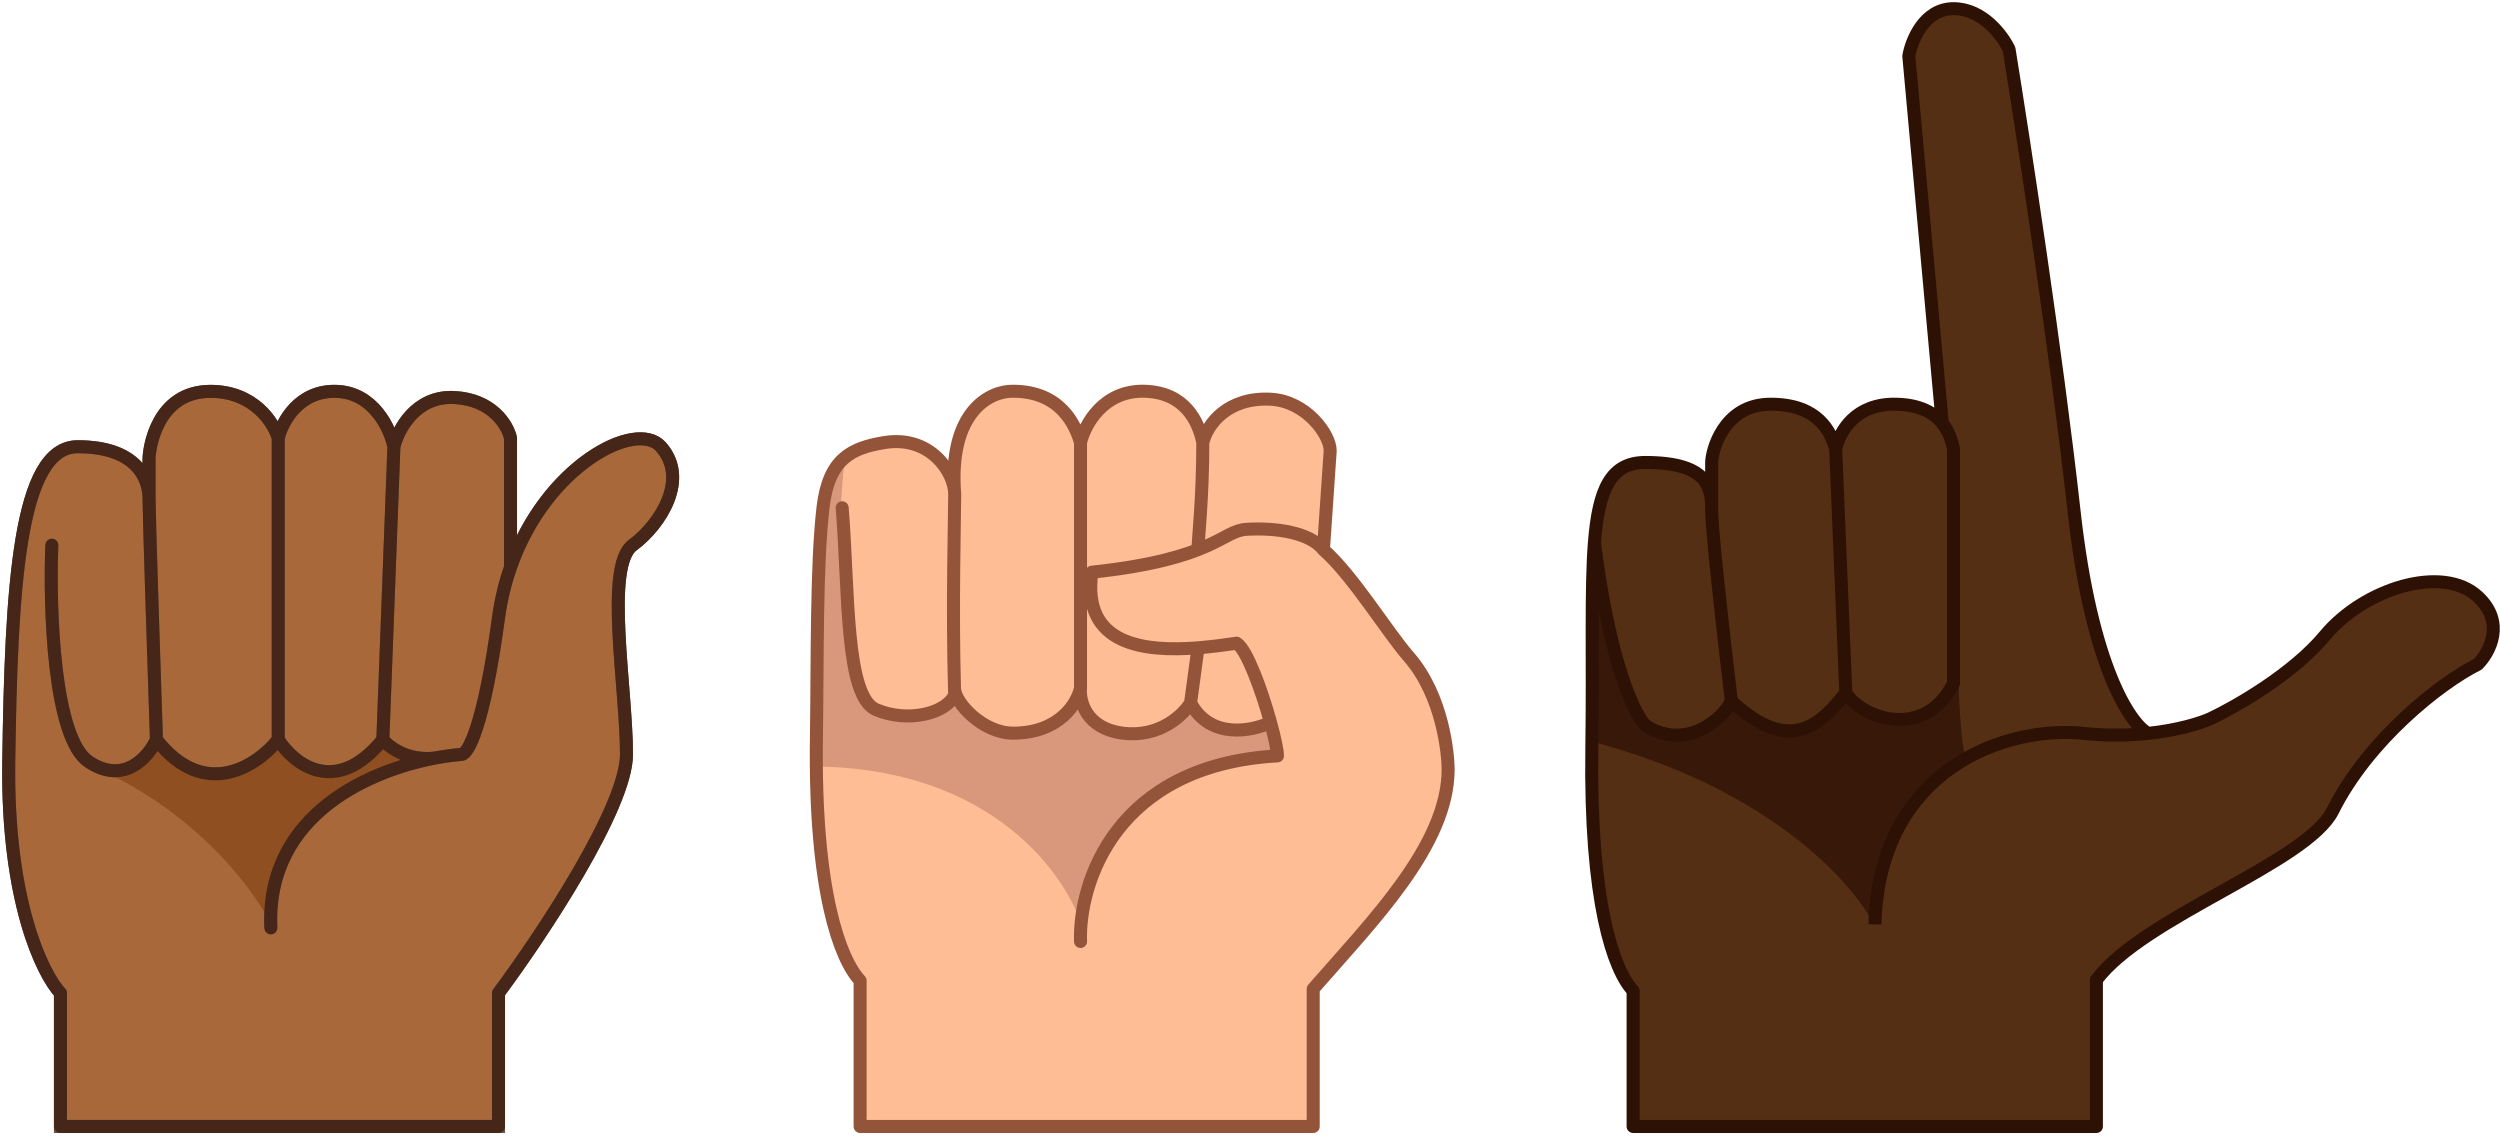 <svg width="576" height="262" viewBox="0 0 576 262" fill="none" xmlns="http://www.w3.org/2000/svg">
<path d="M13.926 259.536H114.856V228.808C124.684 215.577 144.341 186.054 144.341 173.807C144.341 158.497 139.238 130.429 145.759 125.61C152.279 120.79 158.8 110.3 152.279 102.929C146.621 96.532 125.806 107.214 117.621 130.713V100.944C116.983 98.015 113.495 92.042 104.649 91.588C95.804 91.135 91.703 98.96 90.757 102.929C89.907 98.77 86.051 90.397 77.432 90.171C68.814 89.944 64.958 97.258 64.107 100.944C63.068 97.353 58.494 90.171 48.514 90.171C36.04 90.171 34.339 103.496 34.339 105.764V114.836C34.339 110.3 31.504 102.929 17.895 102.929C4.287 102.929 2.585 135.533 2.018 175.508C1.565 207.488 9.768 224.366 13.926 228.808V259.536Z" fill="#A8683A"/>
<path d="M62.406 213.782C61.17 187.418 85.87 176.984 101.814 174.369M34.339 114.836C34.339 110.3 31.504 102.929 17.895 102.929C4.287 102.929 2.585 135.533 2.018 175.508C1.565 207.488 9.768 224.366 13.926 228.808V259.536H114.856V228.808C124.684 215.577 144.341 186.054 144.341 173.807C144.341 158.497 139.238 130.429 145.759 125.61C152.279 120.79 158.8 110.3 152.279 102.929C146.621 96.532 125.806 107.214 117.621 130.713M34.339 114.836C34.339 118.465 35.473 153.394 36.04 170.404M34.339 114.836C34.339 112.568 34.339 107.578 34.339 105.764C34.339 103.496 36.04 90.171 48.514 90.171C58.494 90.171 63.068 97.353 64.107 100.944M36.04 170.404C34.244 174.374 28.612 180.951 20.447 175.508C12.281 170.064 11.374 139.974 11.941 125.61M36.04 170.404C47.153 184.693 59.382 176.358 64.107 170.404M117.621 130.713C116.373 134.295 115.419 138.174 114.856 142.337C111.454 167.513 107.768 173.807 106.351 173.807C104.952 173.919 103.428 174.104 101.814 174.369M117.621 130.713V100.944C116.983 98.015 113.495 92.042 104.649 91.588C95.804 91.135 91.703 98.96 90.757 102.929M90.757 102.929L88.206 170.404M90.757 102.929C89.907 98.77 86.051 90.397 77.432 90.171C68.814 89.944 64.958 97.258 64.107 100.944M88.206 170.404C89.812 172.386 94.783 175.953 101.814 174.369M88.206 170.404C77.319 183.786 67.604 175.98 64.107 170.404M64.107 100.944V170.404" stroke="#6C5448" stroke-width="3"/>
<path d="M22.075 176.889C45.422 187.243 58.707 205.156 62.554 213.209C62.554 180.605 98.844 175.219 96.576 175.219C94.761 175.219 89.771 172.762 87.503 171.533C76.617 182.193 67.657 175.975 64.539 171.533L55.183 177.77H44.126L35.904 171.533L31.368 175.219C29.501 178.174 25.483 177.92 22.075 176.889C20.763 176.308 19.419 175.75 18.043 175.219C19.082 175.783 20.514 176.417 22.075 176.889Z" fill="#8F4F21"/>
<path d="M62.406 213.782C61.17 187.418 85.87 176.984 101.814 174.369M34.339 114.836C34.339 110.3 31.504 102.929 17.895 102.929C4.287 102.929 2.585 135.533 2.018 175.508C1.565 207.488 9.768 224.366 13.926 228.808V259.536H114.856V228.808C124.684 215.577 144.341 186.054 144.341 173.807C144.341 158.497 139.238 130.429 145.759 125.61C152.279 120.79 158.8 110.3 152.279 102.929C146.621 96.532 125.806 107.214 117.621 130.713M34.339 114.836C34.339 118.465 35.473 153.394 36.04 170.404M34.339 114.836C34.339 112.568 34.339 107.578 34.339 105.764C34.339 103.496 36.04 90.171 48.514 90.171C58.494 90.171 63.068 97.353 64.107 100.944M36.04 170.404C34.244 174.374 28.612 180.951 20.447 175.508C12.281 170.064 11.374 139.974 11.941 125.61M36.04 170.404C47.153 184.693 59.382 176.358 64.107 170.404M117.621 130.713C116.373 134.295 115.419 138.174 114.856 142.337C111.454 167.513 107.768 173.807 106.351 173.807C104.952 173.919 103.428 174.104 101.814 174.369M117.621 130.713V100.944C116.983 98.015 113.495 92.042 104.649 91.588C95.804 91.135 91.703 98.96 90.757 102.929M90.757 102.929L88.206 170.404M90.757 102.929C89.907 98.77 86.051 90.397 77.432 90.171C68.814 89.944 64.958 97.258 64.107 100.944M88.206 170.404C89.812 172.386 94.783 175.953 101.814 174.369M88.206 170.404C77.319 183.786 67.604 175.98 64.107 170.404M64.107 100.944V170.404" stroke="#462618" stroke-width="3" stroke-linecap="round" stroke-linejoin="round"/>
<path d="M376.267 259.536H483.006V225.781C493.825 211.217 531.446 198.823 537.476 186.764C545.591 170.534 562.132 157.426 570.871 153.057C573.576 150.352 577.362 143.444 570.871 137.452C562.756 129.961 544.654 135.579 535.603 146.503C528.363 155.241 515.109 162.836 509.387 165.541C507.021 166.627 501.856 168.24 494.921 168.974C490.9 166.897 481.86 153.753 477.865 117.795C473.87 81.836 466.213 31.858 462.884 11.363C461.427 8.242 456.829 2 450.088 2C443.346 2 440.413 9.282 439.788 12.924L447.497 97.503C445.572 95.107 442.376 93.275 436.979 93.133C427.492 92.883 423.871 99.375 422.935 103.433C421.791 99.479 418.94 93.133 407.954 93.133C396.968 93.133 394.369 104.056 394.369 106.553V117.795C394.369 112.801 394.057 106.553 379.076 106.553C371.146 106.553 368.334 112.676 367.352 124.967C366.478 135.894 367.051 151.696 366.757 172.406C366.257 207.611 371.69 223.383 376.267 228.272V259.536Z" fill="#542F13"/>
<path d="M366.76 170.846C407.458 181.583 426.996 203.409 431.677 212.98C431.677 192.257 445.826 178.337 452.9 173.967C451.843 172.91 451.189 159.761 450.814 145.739C450.845 137.066 450.599 126.428 450.403 120.286C450.444 127.065 450.57 136.588 450.814 145.739C450.796 150.876 450.682 155.323 450.403 157.738C449.654 164.23 440.104 166.061 435.422 166.165L424.811 160.859C423.042 163.356 417.882 168.35 411.391 168.35C404.899 168.35 400.155 163.356 398.595 160.859C398.803 161.379 397.783 163.606 392.04 168.35C386.298 173.094 380.285 168.246 377.996 165.229L366.76 135.267V170.846Z" fill="#381809"/>
<path d="M394.371 117.795C394.371 112.801 394.059 106.553 379.078 106.553C371.148 106.553 368.336 112.676 367.354 124.967M394.371 117.795C394.371 121.789 396.72 143.382 398.905 161.489M394.371 117.795C394.371 115.298 394.371 108.551 394.371 106.553C394.371 104.056 396.97 93.133 407.956 93.133C418.942 93.133 421.792 99.479 422.937 103.433M398.905 161.489C396.928 165.858 388.067 173.099 379.078 167.106C376.617 164.606 370.826 152.677 367.354 124.967M398.905 161.489C412.802 174.592 420.067 166.165 425.269 159.611M422.937 103.433C423.873 99.375 427.494 92.883 436.981 93.133C442.378 93.275 445.574 95.107 447.498 97.503M422.937 103.433L425.269 159.611M425.269 159.611C429.118 165.749 443.536 170.534 450.09 157.426V103.433C449.686 101.459 448.957 99.319 447.498 97.503M367.354 124.967C366.48 135.894 367.052 151.696 366.759 172.406C366.259 207.611 371.692 223.383 376.269 228.272V259.536H483.008V225.781C493.827 211.217 531.448 198.823 537.478 186.764C545.592 170.534 562.134 157.426 570.873 153.057C573.578 150.352 577.364 143.444 570.873 137.452C562.758 129.961 544.656 135.579 535.605 146.503C528.365 155.241 515.111 162.836 509.389 165.541C507.023 166.627 501.858 168.24 494.923 168.974M431.988 212.98C432.924 177.089 462.262 167.106 480.051 168.974C485.535 169.55 490.577 169.434 494.923 168.974M494.923 168.974C490.902 166.897 481.862 153.753 477.867 117.795C473.872 81.836 466.215 31.858 462.886 11.363C461.429 8.242 456.831 2 450.09 2C443.348 2 440.415 9.282 439.79 12.924L447.498 97.503" stroke="#2E1105" stroke-width="3" stroke-linejoin="round"/>
<path d="M198.168 260H302.563V227.843C316.16 212.226 333.65 194.698 333.65 177.245C333.65 174.155 332.577 160.472 324.593 151.322C319.581 145.578 311.647 132.537 304.916 126.648L306.478 103.847C306.478 100.156 300.987 92.402 292.735 91.979C282.973 91.478 278.173 97.593 277.13 101.973C276.192 97.384 273.2 90.394 263.688 90.143C254.176 89.893 249.892 97.906 248.953 101.973C247.806 98.01 244.406 90.143 233.392 90.143C228.38 90.028 218.806 94.443 219.893 112.843C219.224 107.778 213.662 100.329 203.721 101.973C196.124 103.23 190.903 105.721 189.613 116.997C188.066 130.526 188.364 151.718 188.104 170.062C187.603 205.356 193.579 221.039 198.168 225.941V260Z" fill="#FEBD95"/>
<path d="M188.729 176.62C229.207 177.37 246.198 202.128 249.633 214.413C248.696 199.421 261.19 186.615 268.373 181.305C274.12 177.058 287.842 174.746 293.984 174.122L292.423 165.689C290.549 168.5 285.551 168.5 280.242 167.251C275.994 166.251 274.932 162.253 274.932 160.379C273.371 165.064 268.373 168.5 259.628 168.5C252.632 168.5 249.425 163.086 248.696 160.379C248.696 162.253 242.762 168.188 234.017 168.5C227.021 168.75 221.732 163.19 219.962 160.379C218.4 163.815 210.592 165.689 204.658 165.064C198.723 164.44 198.099 156.944 196.537 153.82C194.975 150.697 193.726 121.962 193.726 117.902C193.726 114.654 194.351 108.22 194.663 105.409C190.915 107.595 190.29 114.154 188.729 121.025C187.479 126.523 188.208 160.379 188.729 176.62Z" fill="#D9987B"/>
<path d="M219.962 113.842C219.962 108.836 214.34 100.217 203.721 101.973C196.124 103.23 190.903 105.721 189.613 116.997C188.066 130.526 188.364 151.718 188.104 170.062C187.603 205.356 193.579 221.039 198.168 225.941V259.536H302.563V227.843C316.16 212.226 333.65 194.698 333.65 177.245C333.65 174.155 332.577 160.472 324.593 151.322C319.581 145.578 311.647 132.537 304.916 126.648M219.962 113.842C218.463 94.602 228.291 90.026 233.392 90.143C244.406 90.143 247.806 98.01 248.953 101.973M219.962 113.842C219.962 118.71 219.37 140.068 219.913 158.505M194.038 116.997C195.6 136.33 194.694 160.448 201.847 163.503C209.081 166.592 217.98 164.448 219.962 160.067C219.945 159.549 219.928 159.028 219.913 158.505M277.13 101.973C278.173 97.593 282.973 91.478 292.735 91.979C300.987 92.402 306.478 100.156 306.478 103.847L304.916 126.648M277.13 101.973C276.192 97.384 273.2 90.394 263.688 90.143C254.176 89.893 249.892 97.906 248.953 101.973M277.13 101.973C277.13 114.779 276.022 124.37 276.022 126.648M248.953 101.973V158.505M248.953 216.915C248.512 203.534 256.969 176.249 294.33 174.155C294.33 172.923 293.702 169.959 292.735 166.452M304.916 126.648C301.862 122.721 294.094 121.526 287.113 121.963C281.528 122.312 279.748 128.834 251.571 131.832C249.146 148.716 263.757 150.225 276.022 149.254M248.953 158.505C248.243 161.977 244.136 168.919 233.392 168.919C226.521 168.919 219.929 161.977 219.913 158.505M248.953 158.505C248.659 161.524 250.195 167.834 258.691 168.919C267.186 170.004 272.642 164.719 274.307 161.941M276.022 149.254C279.276 148.997 282.365 148.564 284.927 148.198C287.28 149.61 290.734 159.196 292.735 166.452M276.022 149.254L274.307 161.941M274.307 161.941C278.805 170.436 288.466 168.488 292.735 166.452" stroke="#94543A" stroke-width="3" stroke-linecap="round" stroke-linejoin="round"/>
</svg>

